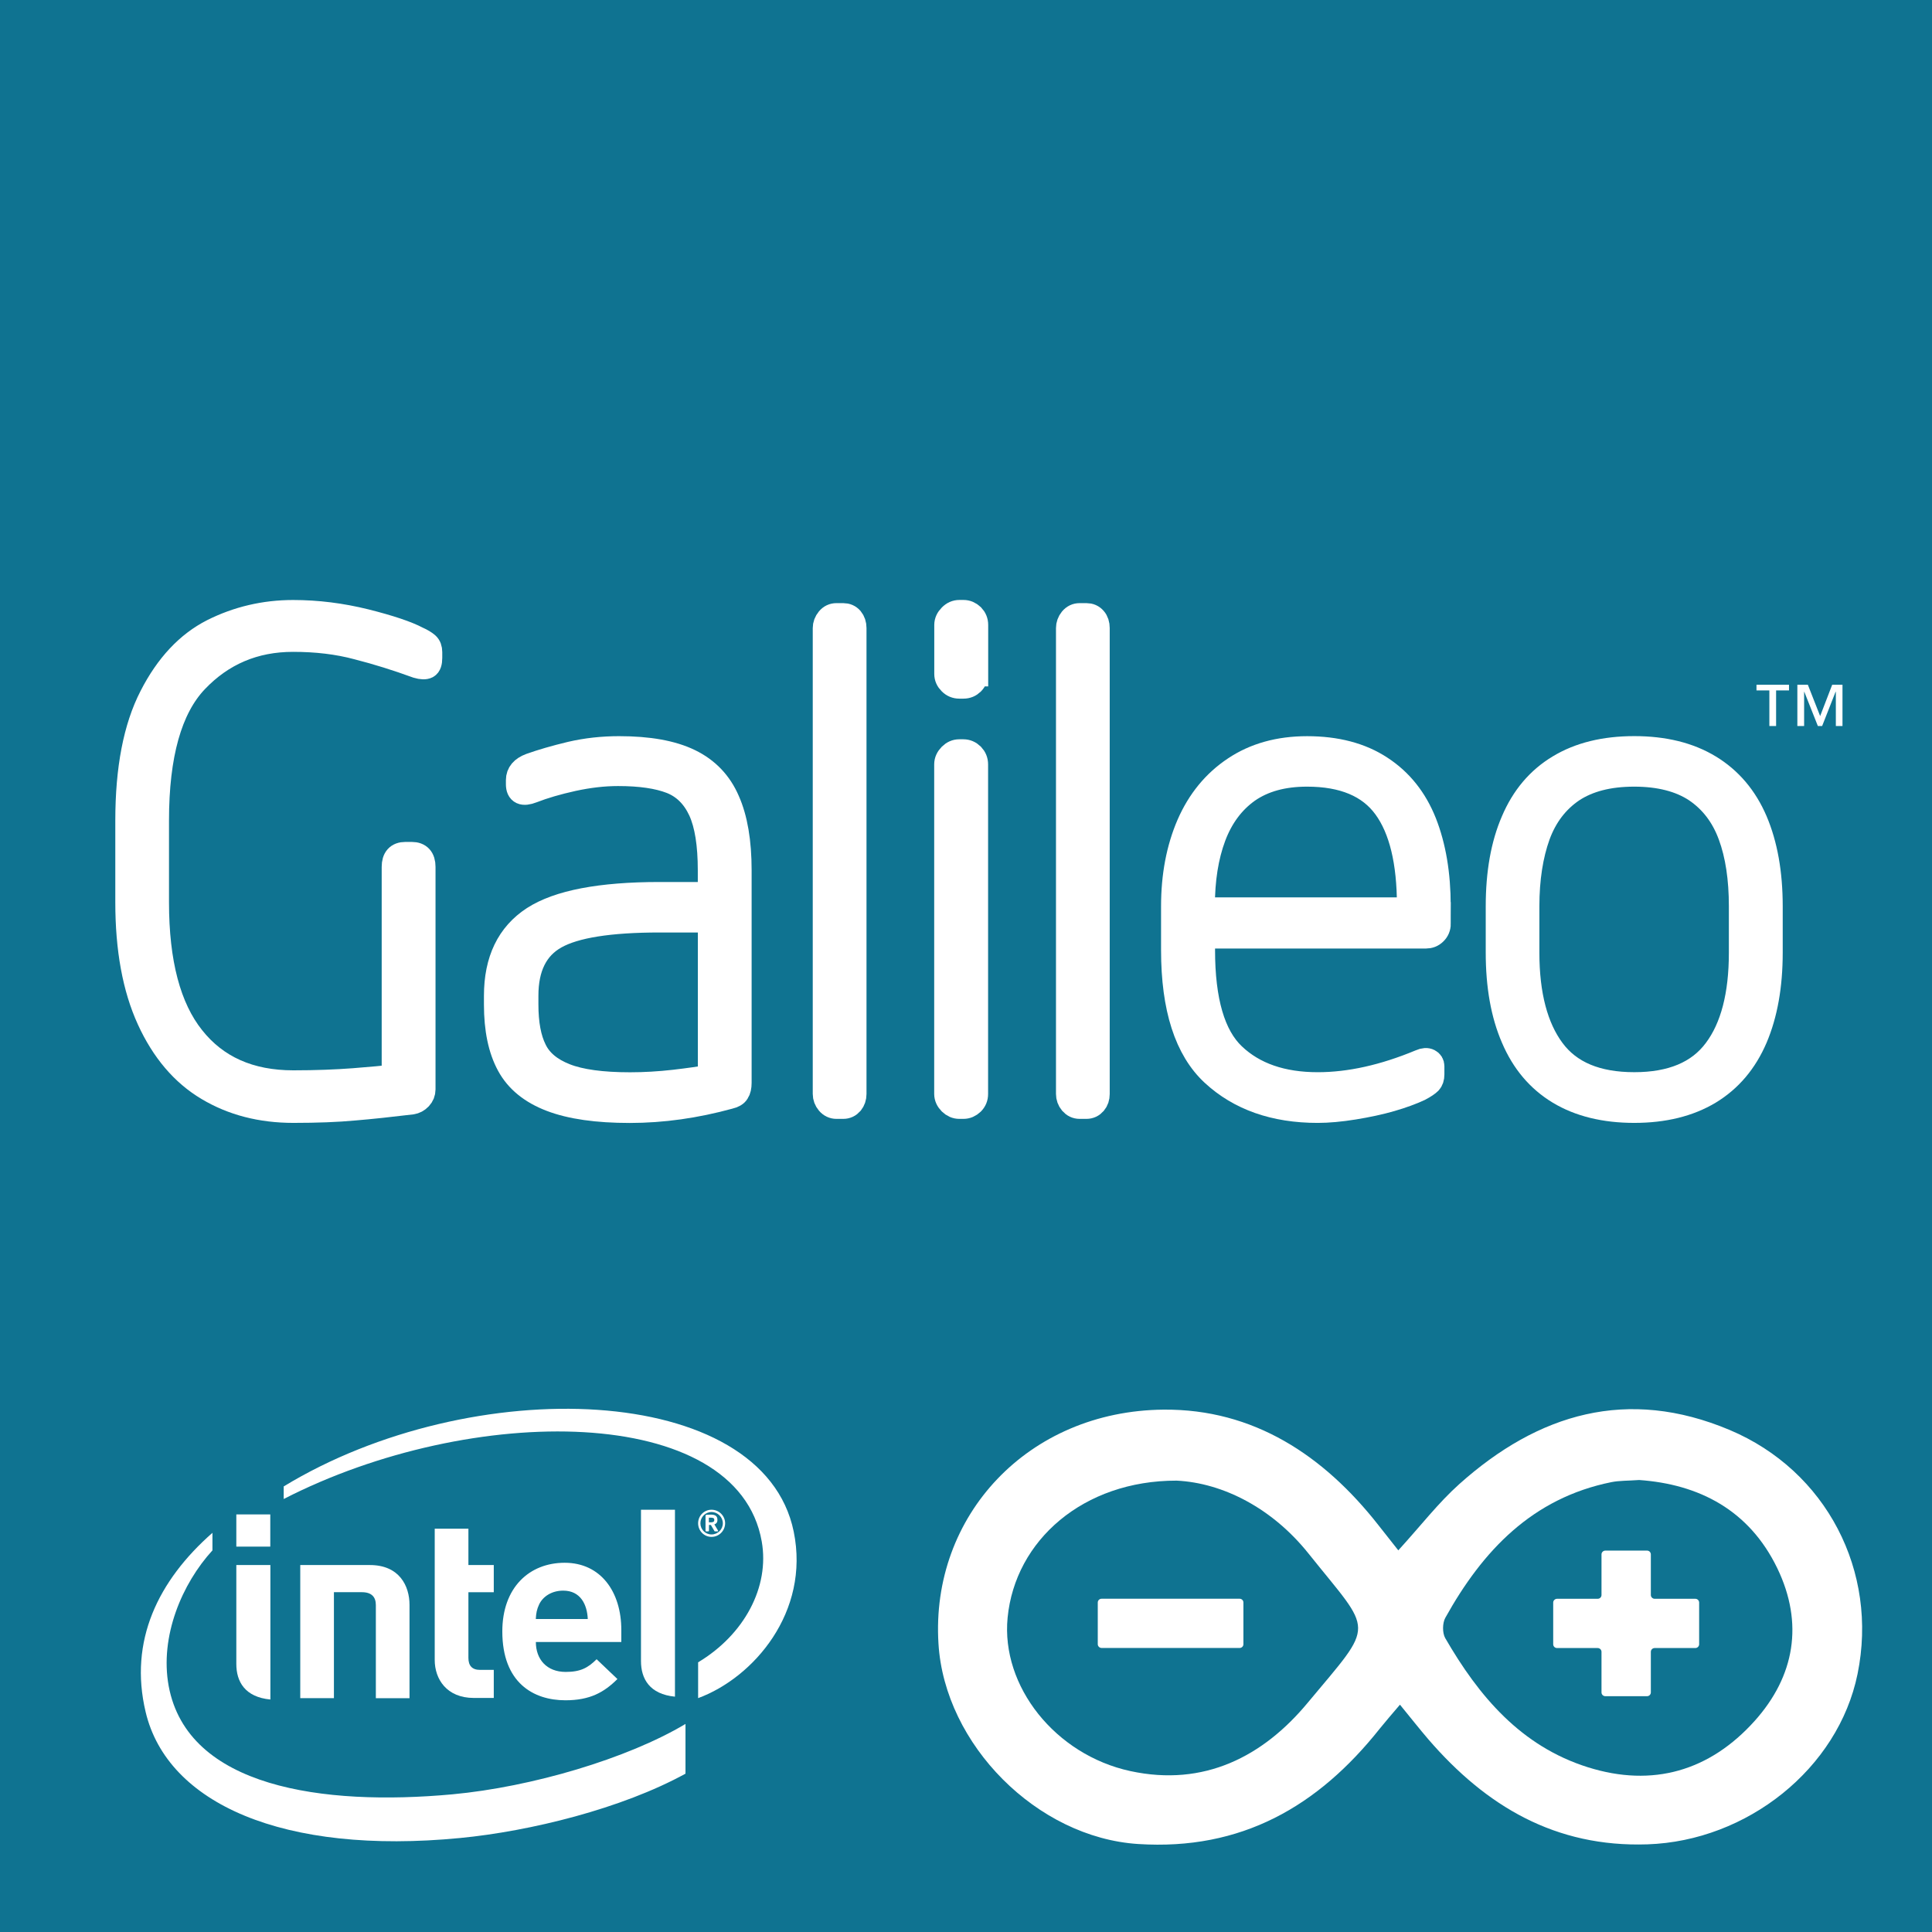 <?xml version="1.0" encoding="utf-8"?>
<!-- Generator: Adobe Illustrator 16.0.0, SVG Export Plug-In . SVG Version: 6.00 Build 0)  -->
<svg version="1.2" baseProfile="tiny" id="Layer_1" xmlns="http://www.w3.org/2000/svg" xmlns:xlink="http://www.w3.org/1999/xlink"
	 x="0px" y="0px" width="78px" height="78px" viewBox="0 0 78 78" xml:space="preserve">
<g id="icon">
	<rect fill="#0F7391" width="78" height="78"/>
	<g>
		<path fill="#FFFFFF" stroke="#FFFFFF" stroke-miterlimit="10" d="M11.831,25.817c-1.562,0-2.867,0.554-3.926,1.666
			c-1.055,1.11-1.582,2.993-1.582,5.642v3.306c0,2.438,0.48,4.262,1.445,5.469c0.957,1.209,2.313,1.812,4.074,1.812
			c0.912,0,1.724-0.032,2.437-0.086c0.71-0.056,1.258-0.106,1.631-0.149v-8.479c0-0.337,0.15-0.507,0.456-0.507h0.259
			c0.303,0,0.458,0.17,0.458,0.507v8.985c0,0.129-0.046,0.242-0.137,0.34c-0.094,0.097-0.197,0.152-0.32,0.171
			c-0.867,0.104-1.643,0.188-2.33,0.245c-0.685,0.064-1.504,0.095-2.449,0.095c-1.305,0-2.455-0.296-3.458-0.896
			c-0.998-0.594-1.792-1.523-2.369-2.787c-0.577-1.262-0.865-2.836-0.865-4.718v-3.306c0-2.086,0.32-3.753,0.965-5.004
			c0.64-1.252,1.465-2.13,2.47-2.64c1.004-0.503,2.088-0.759,3.243-0.759c0.978,0,1.949,0.123,2.923,0.364
			c0.97,0.244,1.669,0.478,2.093,0.702c0.179,0.079,0.3,0.156,0.387,0.229c0.083,0.074,0.119,0.175,0.119,0.309v0.231
			c0,0.182-0.037,0.296-0.116,0.338c-0.081,0.042-0.208,0.041-0.392-0.013c-0.807-0.294-1.61-0.547-2.412-0.751
			C13.638,25.918,12.772,25.817,11.831,25.817"/>
		<path fill="#FFFFFF" stroke="#FFFFFF" stroke-miterlimit="10" d="M24.952,31.235c-0.586,0-1.192,0.072-1.82,0.208
			c-0.632,0.14-1.176,0.298-1.646,0.481c-0.375,0.147-0.561,0.061-0.561-0.261v-0.17c0-0.267,0.166-0.463,0.495-0.585
			c0.452-0.161,0.994-0.319,1.625-0.47c0.633-0.147,1.283-0.217,1.952-0.217c1.188,0,2.135,0.169,2.842,0.512
			c0.709,0.344,1.217,0.876,1.529,1.599c0.319,0.717,0.477,1.654,0.477,2.8v8.583c0,0.162-0.028,0.291-0.087,0.377
			c-0.049,0.086-0.158,0.146-0.312,0.182c-1.356,0.373-2.695,0.563-4.022,0.563c-1.316,0-2.378-0.15-3.175-0.456
			c-0.795-0.303-1.366-0.767-1.703-1.392c-0.34-0.625-0.508-1.436-0.508-2.432v-0.351c0-1.433,0.502-2.47,1.506-3.124
			c1.002-0.647,2.696-0.973,5.086-0.973h2.042V35.14c0-1.044-0.127-1.853-0.388-2.423c-0.265-0.57-0.658-0.963-1.186-1.171
			C26.565,31.339,25.854,31.235,24.952,31.235 M28.674,43.479v-6.332h-2.042c-2.019,0-3.419,0.222-4.208,0.666
			c-0.791,0.441-1.187,1.239-1.187,2.384v0.355c0,0.768,0.113,1.383,0.344,1.842c0.22,0.455,0.635,0.801,1.242,1.039
			c0.601,0.237,1.473,0.358,2.614,0.358c0.579,0,1.176-0.035,1.786-0.104C27.832,43.616,28.32,43.546,28.674,43.479"/>
		<path fill="#FFFFFF" stroke="#FFFFFF" stroke-miterlimit="10" d="M34.483,44.167c0,0.142-0.042,0.258-0.12,0.356
			c-0.084,0.097-0.19,0.149-0.319,0.149h-0.275c-0.125,0-0.238-0.053-0.324-0.155c-0.088-0.104-0.132-0.222-0.132-0.353V25.358
			c0-0.127,0.044-0.245,0.132-0.352c0.086-0.105,0.195-0.156,0.324-0.156h0.275c0.129,0,0.235,0.045,0.319,0.142
			c0.078,0.095,0.12,0.218,0.12,0.363V44.167z"/>
		<path fill="#FFFFFF" stroke="#FFFFFF" stroke-miterlimit="10" d="M39.392,27.211c0,0.134-0.047,0.255-0.143,0.351
			c-0.096,0.094-0.209,0.144-0.353,0.144h-0.167c-0.138,0-0.258-0.051-0.355-0.149c-0.103-0.101-0.155-0.217-0.155-0.346v-1.98
			c0-0.13,0.056-0.248,0.159-0.351c0.104-0.107,0.221-0.158,0.353-0.158H38.9c0.13,0,0.246,0.05,0.351,0.149
			c0.096,0.101,0.145,0.218,0.145,0.36v1.98H39.392z M39.392,44.167c0,0.142-0.049,0.258-0.146,0.356
			c-0.103,0.097-0.217,0.149-0.351,0.149h-0.167c-0.128,0-0.249-0.053-0.353-0.155c-0.103-0.104-0.159-0.222-0.159-0.353V30.86
			c0-0.135,0.056-0.25,0.159-0.357c0.104-0.104,0.221-0.156,0.353-0.156h0.167c0.132,0,0.248,0.051,0.351,0.151
			c0.097,0.102,0.146,0.222,0.146,0.363V44.167z"/>
		<path fill="#FFFFFF" stroke="#FFFFFF" stroke-miterlimit="10" d="M44.302,44.167c0,0.142-0.038,0.258-0.12,0.356
			c-0.084,0.097-0.189,0.149-0.322,0.149h-0.271c-0.132,0-0.238-0.053-0.328-0.155c-0.086-0.104-0.128-0.222-0.128-0.353V25.358
			c0-0.127,0.042-0.245,0.128-0.352c0.09-0.105,0.196-0.156,0.328-0.156h0.271c0.133,0,0.238,0.045,0.322,0.142
			c0.082,0.095,0.12,0.218,0.12,0.363V44.167z"/>
		<path fill="#FFFFFF" stroke="#FFFFFF" stroke-miterlimit="10" d="M58.072,37.29c0,0.148-0.053,0.27-0.151,0.363
			c-0.099,0.098-0.216,0.142-0.356,0.142h-9.01v0.563c0,2.048,0.412,3.468,1.24,4.25c0.829,0.787,1.965,1.18,3.406,1.18
			c1.293,0,2.68-0.309,4.154-0.924c0.14-0.063,0.25-0.066,0.334-0.023c0.082,0.043,0.125,0.111,0.125,0.207v0.327
			c0,0.142-0.035,0.242-0.101,0.312c-0.069,0.069-0.2,0.162-0.412,0.273c-0.315,0.146-0.692,0.285-1.143,0.416
			c-0.455,0.132-0.956,0.238-1.503,0.327c-0.545,0.088-1.032,0.132-1.456,0.132c-1.743,0-3.151-0.496-4.22-1.484
			c-1.067-0.988-1.604-2.654-1.604-4.99v-1.772c0-1.231,0.209-2.331,0.625-3.295c0.419-0.961,1.036-1.715,1.852-2.257
			c0.813-0.544,1.787-0.815,2.918-0.815c1.178,0,2.168,0.259,2.965,0.782c0.802,0.52,1.391,1.26,1.769,2.211
			c0.375,0.953,0.565,2.071,0.565,3.351v0.726L58.072,37.29L58.072,37.29z M56.898,36.73v-0.167c0-1.767-0.319-3.092-0.963-3.976
			c-0.644-0.885-1.699-1.328-3.166-1.328c-0.969,0-1.761,0.219-2.391,0.656c-0.62,0.44-1.084,1.061-1.384,1.863
			c-0.3,0.804-0.446,1.741-0.446,2.807v0.145H56.898z"/>
		<path fill="#FFFFFF" stroke="#FFFFFF" stroke-miterlimit="10" d="M71.473,38.464c0,1.334-0.205,2.481-0.611,3.437
			c-0.41,0.957-1.024,1.686-1.852,2.188c-0.826,0.495-1.834,0.745-3.031,0.745c-1.196,0-2.213-0.25-3.033-0.745
			c-0.829-0.502-1.439-1.229-1.848-2.188c-0.414-0.955-0.615-2.103-0.615-3.437v-1.878c0-1.336,0.201-2.484,0.615-3.438
			c0.407-0.956,1.019-1.684,1.848-2.182c0.824-0.5,1.84-0.747,3.033-0.747c1.198,0,2.207,0.248,3.031,0.747
			c0.825,0.5,1.443,1.226,1.852,2.182c0.406,0.954,0.611,2.101,0.611,3.438V38.464z M70.299,38.464v-1.878
			c0-1.111-0.142-2.063-0.434-2.858c-0.291-0.795-0.758-1.402-1.395-1.833c-0.637-0.422-1.475-0.636-2.492-0.636
			c-1.029,0-1.854,0.214-2.496,0.636c-0.637,0.431-1.104,1.038-1.395,1.833c-0.285,0.794-0.438,1.748-0.438,2.858v1.878
			c0,1.709,0.352,3.026,1.033,3.942c0.685,0.924,1.782,1.381,3.299,1.381c1.508,0,2.604-0.459,3.289-1.381
			C69.957,41.491,70.299,40.173,70.299,38.464"/>
		<path fill="#FFFFFF" d="M71.706,27.874v1.438h-0.272v-1.438h-0.52v-0.228h1.313v0.228H71.706z M74.118,29.312v-1.381h-0.011
			l-0.543,1.381h-0.172l-0.547-1.381h-0.008v1.381h-0.273v-1.666h0.424l0.496,1.264l0.486-1.264h0.416v1.666H74.118z"/>
	</g>
	<g>
		<g>
			<path fill="#FFFFFF" d="M18.262,72.442c-5.233,0.48-10.686-0.279-11.451-4.367c-0.372-2.017,0.546-4.149,1.766-5.482v-0.709
				c-2.193,1.928-3.381,4.362-2.697,7.234c0.875,3.69,5.552,5.78,12.698,5.087c2.828-0.273,6.525-1.185,9.097-2.597v-2.007
				C25.339,70.996,21.476,72.144,18.262,72.442 M32.044,61.834c-1.241-6.057-13.005-6.442-20.59-1.823v0.508
				c7.577-3.894,18.32-3.87,19.299,1.712c0.327,1.847-0.713,3.771-2.568,4.881v1.446C30.419,67.736,32.711,65.084,32.044,61.834"/>
			<path fill="#FFFFFF" d="M27.25,60.952h-1.372v6.11c0,0.714,0.347,1.338,1.372,1.437V60.952z"/>
			<path fill="#FFFFFF" d="M10.916,63.185H9.541v3.991c0,0.718,0.347,1.339,1.375,1.438V63.185z"/>
			<rect x="9.541" y="61.141" fill="#FFFFFF" width="1.371" height="1.3"/>
			<path fill="#FFFFFF" d="M19.133,68.551c-1.109,0-1.582-0.772-1.582-1.531v-5.302h1.36v1.466h1.024v1.098h-1.024v2.653
				c0,0.311,0.147,0.483,0.47,0.483h0.554v1.133H19.133"/>
			<path fill="#FFFFFF" d="M21.634,66.292c0,0.696,0.435,1.208,1.204,1.208c0.605,0,0.902-0.168,1.249-0.512l0.84,0.799
				c-0.537,0.534-1.104,0.858-2.099,0.858c-1.298,0-2.548-0.711-2.548-2.78c0-1.771,1.088-2.772,2.518-2.772
				c1.455,0,2.286,1.172,2.286,2.71v0.489H21.634 M22.738,64.218c-0.465,0-0.823,0.238-0.974,0.562
				c-0.089,0.192-0.121,0.346-0.132,0.584h2.098C23.705,64.781,23.438,64.218,22.738,64.218"/>
			<path fill="#FFFFFF" d="M14.609,64.281c0.399,0,0.565,0.198,0.565,0.519v3.761h1.359v-3.769c0-0.763-0.409-1.607-1.601-1.607
				h-2.81v5.373h1.359v-4.278h1.126V64.281z"/>
			<path fill="#FFFFFF" d="M28.726,62.048c-0.301,0-0.541-0.245-0.541-0.55c0-0.301,0.24-0.546,0.541-0.546s0.549,0.245,0.549,0.546
				C29.274,61.803,29.027,62.048,28.726,62.048 M28.726,61.044c-0.249,0-0.449,0.208-0.449,0.454c0,0.252,0.201,0.452,0.449,0.452
				c0.249,0,0.457-0.2,0.457-0.452C29.183,61.252,28.977,61.044,28.726,61.044 M28.967,61.827h-0.102
				c-0.01,0-0.017-0.006-0.022-0.015l-0.137-0.236c-0.005-0.003-0.017-0.01-0.021-0.01h-0.038h-0.024v0.236
				c0,0.01-0.009,0.024-0.023,0.024h-0.09c-0.019,0-0.026-0.015-0.026-0.024v-0.591c0-0.034,0.01-0.052,0.044-0.055
				c0.031-0.002,0.117-0.007,0.166-0.007c0.171,0,0.27,0.049,0.27,0.208v0.012c0,0.1-0.05,0.151-0.123,0.175l0.145,0.244
				c0.001,0.003,0.004,0.014,0.004,0.02C28.991,61.816,28.987,61.827,28.967,61.827 M28.837,61.358c0-0.065-0.045-0.085-0.13-0.085
				h-0.064h-0.024v0.187c0.014,0,0.078,0,0.088,0c0.085,0,0.13-0.025,0.13-0.09V61.358L28.837,61.358z"/>
		</g>
		<g>
			<g id="_x30_.1.0.96.0.0">
				<path id="_x30_.1.0.96.0.0.0" fill="#FFFFFF" d="M56.453,62.592c0.914-1.002,1.615-1.916,2.459-2.672
					c3.197-2.861,6.799-3.924,10.92-2.188c3.9,1.643,6.01,5.707,5.162,9.853c-0.783,3.825-4.461,6.739-8.478,6.876
					c-3.722,0.126-6.519-1.539-8.85-4.24c-0.356-0.415-0.696-0.848-1.146-1.398c-0.322,0.378-0.573,0.666-0.817,0.969
					c-2.492,3.141-5.59,4.924-9.752,4.656c-4.08-0.262-7.812-4.01-8.062-8.085c-0.325-5.165,3.616-9.405,9.089-9.452
					c3.624-0.031,6.457,1.84,8.668,4.658C55.887,61.877,56.131,62.184,56.453,62.592z"/>
				<path id="_x30_.1.0.96.0.0.1" fill="#0F7391" d="M47.504,59.777c-3.768-0.006-6.521,2.411-6.824,5.533
					c-0.271,2.77,1.928,5.537,4.954,6.193c2.981,0.646,5.364-0.592,7.16-2.756c2.759-3.313,2.659-2.74,0.034-6.027
					C51.369,60.893,49.377,59.869,47.504,59.777z"/>
				<path id="_x30_.1.0.96.0.0.2" fill="#0F7391" d="M66.178,59.752c-0.461,0.033-0.798,0.021-1.122,0.086
					c-3.196,0.646-5.2,2.768-6.706,5.479c-0.117,0.213-0.121,0.607-0.004,0.815c1.36,2.353,3.059,4.368,5.765,5.218
					c2.622,0.822,4.918,0.143,6.727-1.869c1.621-1.807,1.989-3.941,0.917-6.166C70.617,60.961,68.592,59.923,66.178,59.752z"/>
			</g>
			<g id="_x30_.1.0.96.0.1">
				<path id="_x30_.1.0.96.0.1.0" fill="#FFFFFF" d="M50.2,66.381c0,0.084-0.067,0.152-0.153,0.152h-5.57
					c-0.085,0-0.157-0.068-0.157-0.152v-1.683c0-0.085,0.068-0.153,0.157-0.153h5.57c0.084,0,0.153,0.068,0.153,0.153V66.381z"/>
			</g>
			<g id="_x30_.1.0.96.0.2">
				<path id="_x30_.1.0.96.0.2.0" fill="#FFFFFF" d="M68.599,64.7c0-0.084-0.068-0.153-0.155-0.153h-1.641
					c-0.082,0-0.154-0.068-0.154-0.152v-1.64c0-0.085-0.068-0.153-0.152-0.153h-1.686c-0.084,0-0.154,0.068-0.154,0.153v1.64
					c0,0.084-0.068,0.152-0.154,0.152h-1.639c-0.084,0-0.157,0.069-0.157,0.153v1.683c0,0.084,0.068,0.153,0.157,0.153h1.639
					c0.084,0,0.154,0.069,0.154,0.153v1.639c0,0.083,0.068,0.152,0.154,0.152h1.686c0.082,0,0.152-0.069,0.152-0.152v-1.639
					c0-0.084,0.068-0.153,0.154-0.153h1.641c0.084,0,0.155-0.069,0.155-0.153V64.7z"/>
			</g>
		</g>
	</g>
</g>
</svg>
